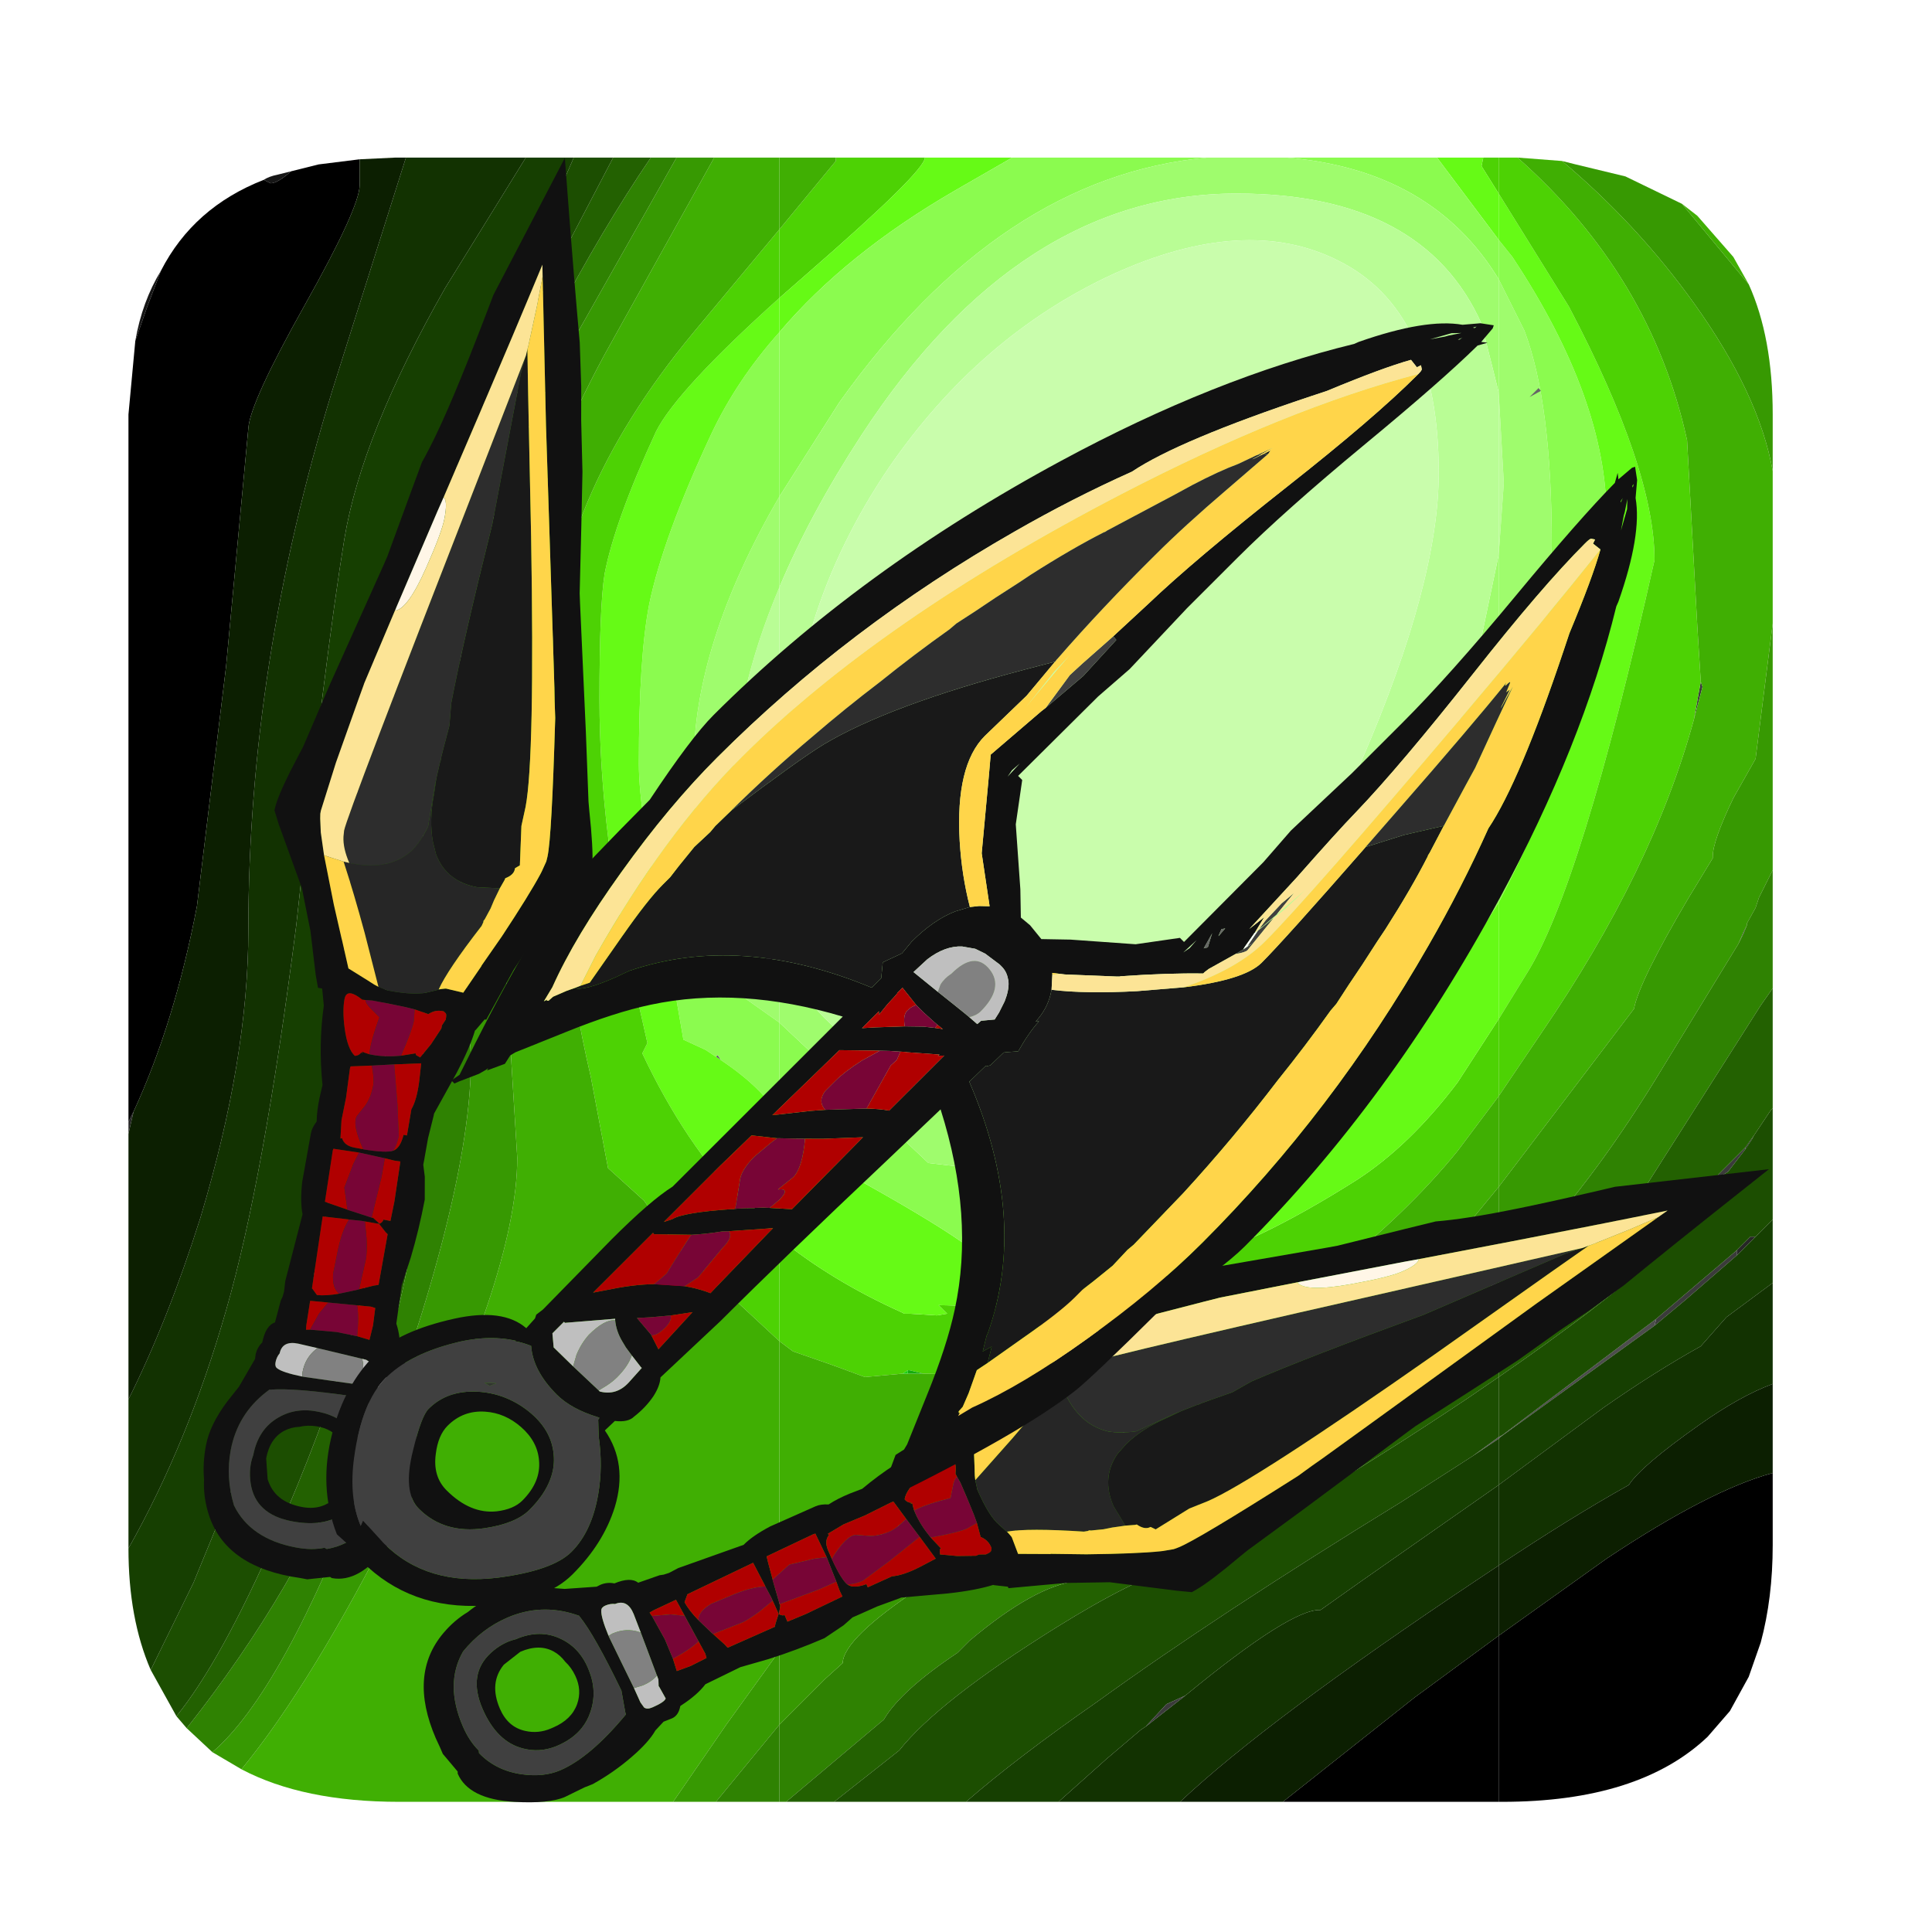<?xml version="1.0" encoding="UTF-8" standalone="no"?>
<svg xmlns:ffdec="https://www.free-decompiler.com/flash" xmlns:xlink="http://www.w3.org/1999/xlink" ffdec:objectType="frame" height="55.9px" width="56.4px" xmlns="http://www.w3.org/2000/svg">
  <g transform="matrix(1.0, 0.0, 0.0, 1.0, 3.75, 4.6)">
    <filter id="filter0">
      <feColorMatrix in="SourceGraphic" result="filterResult0" type="matrix" values="-0.286 1.144 0.122 0.0 -0.141 0.381 0.478 0.122 0.0 -0.141 0.381 1.144 -0.545 0.0 -0.141 0.0 0.0 0.0 1.0 0.0"/>
    </filter>
    <use ffdec:characterId="182" filter="url(#filter0)" height="48.0" transform="matrix(1.0, 0.0, 0.0, 1.0, 0.0, 0.0)" width="48.0" xlink:href="#sprite0"/>
    <use ffdec:characterId="2412" height="51.3" transform="matrix(0.995, -0.093, 0.093, 0.995, -3.742, 0.243)" width="51.85" xlink:href="#sprite1"/>
  </g>
  <defs>
    <g id="sprite0" transform="matrix(1.0, 0.0, 0.0, 1.0, 0.0, 0.0)">
      <use ffdec:characterId="181" height="48.0" transform="matrix(1.0, 0.0, 0.0, 1.0, 0.0, 0.0)" width="48.0" xlink:href="#shape0"/>
    </g>
    <g id="shape0" transform="matrix(1.0, 0.0, 0.0, 1.0, 0.0, 0.0)">
      <path d="M47.15 22.6 L47.25 22.4 47.15 22.65 47.15 22.6 M47.45 28.55 L47.4 28.65 47.2 28.95 47.2 28.9 47.45 28.55 M46.95 32.05 L46.95 31.9 47.35 31.5 47.5 31.5 46.95 32.05 M0.0 28.5 L0.0 28.15 0.15 27.85 0.0 28.5" fill="#272727" fill-rule="evenodd" stroke="none"/>
      <path d="M45.7 16.4 L45.9 15.3 45.95 15.45 45.7 16.4 M47.15 22.65 L47.05 22.85 47.0 22.95 47.15 22.6 47.15 22.65 M47.2 28.95 L46.7 29.6 46.4 29.8 46.4 29.7 47.2 28.9 47.2 28.95 M46.95 32.05 L45.45 33.35 44.55 34.1 44.6 33.9 46.95 31.9 46.95 32.05" fill="#3b3b3b" fill-rule="evenodd" stroke="none"/>
      <path d="M44.6 33.9 L44.55 34.1 40.05 37.35 40.1 37.3 44.6 33.9" fill="#4d4d4d" fill-rule="evenodd" stroke="none"/>
      <path d="M0.2 5.35 Q0.4 4.2 0.95 3.3 L0.55 4.35 0.2 5.35 M3.95 0.65 Q4.1 0.55 4.35 0.5 L4.75 0.4 Q4.35 0.75 4.15 0.75 L3.95 0.65" fill="#161616" fill-rule="evenodd" stroke="none"/>
      <path d="M40.0 37.4 L40.0 37.35 40.1 37.3 40.05 37.35 40.0 37.4 M40.0 32.8 L40.0 32.75 40.9 31.85 40.0 32.8" fill="#555555" fill-rule="evenodd" stroke="none"/>
      <path d="M18.6 23.15 L19.0 23.7 18.6 23.35 18.6 23.25 18.6 23.15 M17.3 26.35 L17.15 26.25 17.2 26.2 17.3 26.35" fill="#646464" fill-rule="evenodd" stroke="none"/>
      <path d="M48.0 38.4 L48.0 40.5 Q48.0 42.05 47.65 43.35 L47.3 44.35 46.75 45.35 46.1 46.1 Q44.1 48.0 40.1 48.0 L40.0 48.0 40.0 43.15 43.15 40.9 Q46.15 38.9 48.0 38.4 M0.0 28.15 L0.0 7.5 0.2 5.35 0.55 4.35 0.95 3.3 Q1.9 1.45 3.95 0.65 L4.15 0.75 Q4.35 0.75 4.75 0.4 L5.55 0.2 6.75 0.05 6.75 0.8 Q6.75 1.45 5.15 4.3 3.55 7.15 3.5 7.9 L2.85 14.85 2.0 21.85 Q1.35 25.25 0.15 27.85 L0.0 28.15" fill="#000000" fill-rule="evenodd" stroke="none"/>
      <path d="M40.0 11.6 L40.0 6.85 40.15 9.5 40.0 11.6 M19.0 12.55 L19.0 23.7 18.6 23.15 18.15 21.0 Q17.65 19.5 17.65 18.55 17.65 15.75 19.0 12.55" fill="#b9fd95" fill-rule="evenodd" stroke="none"/>
      <path d="M40.0 18.55 L40.0 11.6 40.15 9.5 40.0 6.85 40.0 3.55 40.75 5.05 Q41.55 7.15 41.55 11.3 41.55 14.85 40.0 18.55 M19.0 9.9 L19.0 12.55 Q17.65 15.75 17.65 18.55 17.65 19.5 18.15 21.0 L18.6 23.15 18.6 23.25 18.6 23.35 19.0 23.7 19.0 25.25 16.95 23.8 16.9 23.55 Q16.9 23.05 17.05 22.85 16.5 19.1 16.5 17.75 16.5 14.2 19.0 9.9" fill="#9ffc6d" fill-rule="evenodd" stroke="none"/>
      <path d="M40.0 21.75 L40.0 18.55 Q41.55 14.85 41.55 11.3 41.55 7.15 40.75 5.05 L40.0 3.55 40.0 2.4 40.4 2.9 Q43.15 7.05 43.15 10.5 43.15 15.7 40.0 21.75 M19.0 5.1 L19.0 9.9 Q16.5 14.2 16.5 17.75 16.5 19.1 17.05 22.85 16.9 23.05 16.9 23.55 L16.95 23.8 19.0 25.25 19.0 28.0 Q18.5 27.15 17.3 26.35 L17.2 26.2 17.15 26.25 16.85 26.05 16.2 25.75 15.6 22.3 Q14.9 19.15 14.9 17.7 14.9 14.6 15.2 13.05 15.6 11.1 17.0 8.1 17.75 6.5 19.0 5.1" fill="#8bfb4f" fill-rule="evenodd" stroke="none"/>
      <path d="M40.0 25.15 L40.0 21.75 Q43.15 15.7 43.15 10.5 43.15 7.05 40.4 2.9 L40.0 2.4 40.0 1.05 42.05 4.35 Q44.55 9.1 44.55 11.75 42.4 21.35 40.8 23.85 L40.0 25.15 M19.0 4.1 L19.0 5.1 Q17.75 6.5 17.0 8.1 15.6 11.1 15.2 13.05 14.9 14.6 14.9 17.7 14.9 19.15 15.6 22.3 L16.2 25.75 16.85 26.05 17.15 26.25 17.3 26.35 Q18.5 27.15 19.0 28.0 L19.0 31.55 17.95 30.55 Q16.25 28.8 15.0 26.15 L15.15 25.85 14.8 24.3 Q13.75 19.8 13.75 15.8 13.75 13.1 13.9 12.15 14.2 10.6 15.4 8.0 16.0 6.8 19.0 4.1" fill="#66fa16" fill-rule="evenodd" stroke="none"/>
      <path d="M40.0 27.4 L40.0 25.15 40.8 23.85 Q42.4 21.35 44.55 11.75 44.55 9.1 42.05 4.35 L40.0 1.05 40.0 0.0 40.1 0.0 40.55 0.0 Q44.45 3.45 45.5 8.25 L45.8 13.7 45.9 15.3 45.7 16.4 Q44.5 20.8 41.25 25.55 L40.0 27.4 M19.0 2.1 L19.0 4.1 Q16.0 6.8 15.4 8.0 14.2 10.6 13.9 12.15 13.75 13.1 13.75 15.8 13.75 19.8 14.8 24.3 L15.15 25.85 15.0 26.15 Q16.25 28.8 17.95 30.55 L19.0 31.55 19.0 34.55 16.2 31.95 15.9 31.65 15.05 30.45 14.0 29.5 13.5 26.85 Q12.95 24.5 12.8 22.55 L12.35 15.05 Q12.35 10.1 16.5 5.1 L19.0 2.1" fill="#4dd204" fill-rule="evenodd" stroke="none"/>
      <path d="M45.35 1.35 L45.8 1.7 46.85 2.9 47.3 3.7 45.35 1.35 M48.0 9.15 L48.0 13.6 47.5 17.55 46.85 18.7 Q46.25 19.95 46.25 20.4 L46.25 20.45 45.55 21.6 Q44.1 24.05 43.95 24.85 L40.0 30.05 40.0 27.4 41.25 25.55 Q44.5 20.8 45.7 16.4 L45.95 15.45 45.9 15.3 45.8 13.7 45.5 8.25 Q44.45 3.45 40.55 0.0 L41.85 0.1 Q44.05 1.95 45.7 4.25 47.6 6.9 48.0 9.15 M17.1 0.0 L18.3 0.0 18.6 0.0 19.0 0.0 19.0 2.1 16.5 5.1 Q12.35 10.1 12.35 15.05 L12.8 22.55 Q12.95 24.5 13.5 26.85 L14.0 29.5 15.05 30.45 15.9 31.65 16.2 31.95 19.0 34.55 19.0 43.6 17.45 45.75 15.9 48.0 7.9 48.0 Q5.1 48.0 3.3 47.05 5.35 44.55 7.8 39.7 11.35 32.65 11.35 29.2 L10.65 17.85 Q10.65 11.75 13.9 5.75 L17.1 0.0" fill="#40af03" fill-rule="evenodd" stroke="none"/>
      <path d="M47.3 3.7 Q48.0 5.25 48.0 7.5 L48.0 9.15 Q47.6 6.9 45.7 4.25 44.05 1.95 41.85 0.1 L42.25 0.2 43.7 0.55 45.35 1.35 47.3 3.7 M48.0 13.6 L48.0 20.8 47.6 21.6 47.5 21.9 47.25 22.35 47.25 22.4 47.15 22.6 47.0 22.95 44.8 26.55 Q42.9 29.7 40.9 31.85 L40.0 32.75 40.0 30.05 43.95 24.85 Q44.1 24.05 45.55 21.6 L46.25 20.45 46.25 20.4 Q46.25 19.95 46.85 18.7 L47.5 17.55 48.0 13.6 M19.0 43.6 L19.0 45.75 17.15 48.0 15.9 48.0 17.45 45.75 19.0 43.6 M3.3 47.05 L2.45 46.55 Q4.5 44.8 6.95 38.4 10.0 30.35 10.0 26.3 L9.5 17.5 Q9.5 11.65 12.75 5.75 L16.0 0.0 17.1 0.0 13.9 5.75 Q10.65 11.75 10.65 17.85 L11.35 29.2 Q11.35 32.65 7.8 39.7 5.35 44.55 3.3 47.05" fill="#379902" fill-rule="evenodd" stroke="none"/>
      <path d="M48.0 20.8 L48.0 24.25 47.65 24.75 44.25 30.1 Q42.55 32.2 40.0 34.15 L40.0 32.8 40.9 31.85 Q42.9 29.7 44.8 26.55 L47.0 22.95 47.05 22.85 47.15 22.65 47.25 22.4 47.25 22.35 47.5 21.9 47.6 21.6 48.0 20.8 M19.0 45.75 L19.0 48.0 17.15 48.0 19.0 45.75 M2.45 46.55 L1.7 45.85 Q4.95 41.75 6.7 37.3 8.7 32.2 8.6 27.15 L8.6 15.25 Q9.2 10.8 12.4 4.8 13.85 2.05 15.25 0.0 L16.0 0.0 12.75 5.75 Q9.5 11.65 9.5 17.5 L10.0 26.3 Q10.0 30.35 6.95 38.4 4.5 44.8 2.45 46.55" fill="#2f8202" fill-rule="evenodd" stroke="none"/>
      <path d="M48.0 24.25 L48.0 27.75 47.95 27.8 47.45 28.55 47.2 28.9 46.4 29.7 46.4 29.8 Q45.95 31.5 40.0 35.6 L40.0 34.15 Q42.55 32.2 44.25 30.1 L47.65 24.75 48.0 24.25 M1.7 45.85 L1.4 45.5 Q2.7 43.9 4.3 40.25 7.0 34.1 7.5 29.75 L7.5 17.4 7.75 16.2 7.75 15.65 Q7.75 13.65 9.4 9.65 L9.8 8.25 11.3 5.45 14.15 0.0 15.25 0.0 Q13.85 2.05 12.4 4.8 9.2 10.8 8.6 15.25 L8.6 27.15 Q8.7 32.2 6.7 37.3 4.95 41.75 1.7 45.85" fill="#236101" fill-rule="evenodd" stroke="none"/>
      <path d="M48.0 27.75 L48.0 31.0 47.5 31.5 47.35 31.5 46.95 31.9 44.6 33.9 40.1 37.3 40.0 37.35 40.0 35.6 Q45.95 31.5 46.4 29.8 L46.7 29.6 47.2 28.95 47.4 28.65 47.45 28.55 47.95 27.8 48.0 27.75 M1.4 45.5 L0.65 44.15 1.9 41.6 4.65 34.9 Q5.75 32.3 6.0 28.9 L6.3 23.0 6.8 17.1 Q7.2 13.75 8.15 11.0 L11.15 4.25 13.0 0.0 14.15 0.0 11.3 5.45 9.8 8.25 9.4 9.65 Q7.75 13.65 7.75 15.65 L7.75 16.2 7.5 17.4 7.5 29.75 Q7.0 34.1 4.3 40.25 2.7 43.9 1.4 45.5" fill="#1c4e01" fill-rule="evenodd" stroke="none"/>
      <path d="M48.0 31.0 L48.0 32.85 46.65 33.85 45.9 34.7 Q44.55 35.45 43.05 36.5 L40.0 38.75 40.0 37.4 40.05 37.35 44.55 34.1 45.45 33.35 46.95 32.05 47.5 31.5 48.0 31.0 M0.65 44.15 Q0.0 42.65 0.0 40.6 1.75 37.5 2.85 33.65 3.95 29.85 4.9 22.4 5.75 14.5 6.3 11.15 6.8 8.1 9.25 3.8 L11.6 0.0 13.0 0.0 11.15 4.25 8.15 11.0 Q7.2 13.75 6.8 17.1 L6.3 23.0 6.0 28.9 Q5.75 32.3 4.65 34.9 L1.9 41.6 0.65 44.15" fill="#163f01" fill-rule="evenodd" stroke="none"/>
      <path d="M48.0 32.85 L48.0 35.8 Q47.05 36.15 45.85 37.0 44.15 38.2 43.8 38.75 42.1 39.7 40.0 41.1 L40.0 38.75 43.05 36.5 Q44.55 35.45 45.9 34.7 L46.65 33.85 48.0 32.85 M0.0 40.6 L0.0 40.5 0.0 36.25 Q1.15 33.95 2.1 30.95 3.5 26.3 3.5 22.55 3.5 14.8 5.95 6.8 L8.1 0.0 11.6 0.0 9.25 3.8 Q6.8 8.1 6.3 11.15 5.75 14.5 4.9 22.4 3.95 29.85 2.85 33.65 1.75 37.5 0.0 40.6" fill="#123201" fill-rule="evenodd" stroke="none"/>
      <path d="M48.0 35.8 L48.0 38.4 Q46.15 38.9 43.15 40.9 L40.0 43.15 40.0 41.1 Q42.1 39.7 43.8 38.75 44.15 38.2 45.85 37.0 47.05 36.15 48.0 35.8 M0.0 36.25 L0.0 28.5 0.15 27.85 Q1.35 25.25 2.0 21.85 L2.85 14.85 3.5 7.9 Q3.55 7.15 5.15 4.3 6.75 1.45 6.75 0.8 L6.75 0.05 7.8 0.0 7.9 0.0 8.1 0.0 5.95 6.8 Q3.5 14.8 3.5 22.55 3.5 26.3 2.1 30.95 1.15 33.95 0.0 36.25" fill="#0c1f01" fill-rule="evenodd" stroke="none"/>
      <path d="M39.55 0.0 L40.0 0.0 40.0 1.05 39.5 0.25 39.55 0.0 M40.0 25.15 L40.0 27.4 38.8 29.0 Q37.3 30.85 35.0 32.65 34.1 33.4 32.25 33.9 L28.25 35.0 27.25 35.25 27.0 35.25 26.65 35.25 26.5 35.25 26.4 35.25 26.35 35.3 25.1 35.55 23.2 35.5 23.0 35.45 22.8 35.4 22.75 35.4 22.6 35.5 21.5 35.6 20.55 35.25 19.4 34.85 19.0 34.55 19.0 31.55 Q20.55 32.8 22.55 33.7 L22.65 33.75 22.8 33.75 23.6 33.8 23.9 33.75 23.65 33.5 25.4 33.55 30.85 32.25 Q32.85 31.75 35.85 29.85 37.4 28.85 38.8 27.0 L40.0 25.15 M19.0 4.1 L19.0 2.1 20.65 0.1 20.65 0.0 23.25 0.0 Q23.25 0.4 19.8 3.4 L19.0 4.1" fill="#4dd204" fill-rule="evenodd" stroke="none"/>
      <path d="M40.0 1.05 L40.0 2.4 38.2 0.0 39.55 0.0 39.5 0.25 40.0 1.05 M40.0 21.75 L40.0 25.15 38.8 27.0 Q37.4 28.85 35.85 29.85 32.85 31.75 30.85 32.25 L25.4 33.55 23.65 33.5 23.9 33.75 23.6 33.8 22.8 33.75 22.65 33.75 22.55 33.7 Q20.55 32.8 19.0 31.55 L19.0 28.0 Q19.35 28.8 21.5 29.95 23.65 31.15 24.6 31.85 29.1 31.65 32.55 29.75 32.7 29.2 35.3 27.15 36.4 26.25 37.05 26.1 L37.1 26.05 37.65 25.4 40.0 21.75 M19.0 5.1 L19.0 4.1 19.8 3.4 Q23.25 0.4 23.25 0.0 L25.8 0.0 24.15 0.95 Q20.95 2.8 19.0 5.1" fill="#66fa16" fill-rule="evenodd" stroke="none"/>
      <path d="M40.0 2.4 L40.0 3.55 Q38.05 0.35 33.8 0.0 L38.2 0.0 40.0 2.4 M40.0 18.55 L40.0 21.75 37.65 25.4 37.25 25.85 37.05 26.1 Q36.4 26.25 35.3 27.15 32.7 29.2 32.55 29.75 29.1 31.65 24.6 31.85 23.65 31.15 21.5 29.95 19.35 28.8 19.0 28.0 L19.0 25.25 19.8 26.0 23.35 29.35 25.9 29.65 Q30.8 29.65 32.55 27.95 33.5 27.05 33.75 25.65 L36.1 23.55 Q37.15 22.8 37.75 22.8 L37.8 22.8 37.85 22.65 37.9 22.6 38.1 22.25 40.0 18.55 M19.0 9.9 L19.0 5.1 Q20.95 2.8 24.15 0.95 L25.8 0.0 31.5 0.0 Q25.45 0.55 20.75 7.15 L19.0 9.9" fill="#8bfb4f" fill-rule="evenodd" stroke="none"/>
      <path d="M40.0 3.55 L40.0 6.85 39.5 4.85 Q37.8 1.05 32.35 1.05 26.0 1.05 21.4 8.1 19.9 10.4 19.0 12.55 L19.0 9.9 20.75 7.15 Q25.45 0.55 31.5 0.0 L33.8 0.0 Q38.05 0.35 40.0 3.55 M40.0 11.6 L40.0 18.55 38.1 22.25 37.9 22.6 37.75 22.8 Q37.15 22.8 36.1 23.55 L33.75 25.65 Q33.5 27.05 32.55 27.95 30.8 29.65 25.9 29.65 L23.35 29.35 19.8 26.0 19.0 25.25 19.0 23.7 20.3 25.1 22.35 27.05 Q23.75 27.75 27.45 28.2 30.75 27.35 32.3 25.5 L34.95 22.6 37.15 20.1 Q38.45 18.15 39.3 14.95 L40.0 11.6" fill="#9ffc6d" fill-rule="evenodd" stroke="none"/>
      <path d="M40.0 6.85 L40.0 11.6 39.3 14.95 Q38.45 18.15 37.15 20.1 L34.95 22.6 32.3 25.5 Q30.75 27.35 27.45 28.2 23.75 27.75 22.35 27.05 L20.3 25.1 19.0 23.7 19.0 12.55 Q19.9 10.4 21.4 8.1 26.0 1.05 32.35 1.05 37.8 1.05 39.5 4.85 L40.0 6.85 M35.65 18.45 L36.0 17.6 Q38.25 12.4 38.25 9.2 38.25 4.45 35.3 3.0 32.6 1.65 28.75 3.4 24.85 5.2 22.2 9.05 19.25 13.4 19.25 18.5 19.25 20.15 21.05 22.4 23.45 25.35 27.0 25.35 L29.35 25.0 32.95 21.6 33.8 20.9 Q33.95 20.3 35.05 19.4 L35.15 19.35 35.2 19.3 35.65 18.45" fill="#b9fd95" fill-rule="evenodd" stroke="none"/>
      <path d="M35.15 19.35 L35.05 19.4 Q33.95 20.3 33.8 20.9 L32.95 21.6 29.35 25.0 27.0 25.35 Q23.45 25.35 21.05 22.4 19.25 20.15 19.25 18.5 19.25 13.4 22.2 9.05 24.85 5.2 28.75 3.4 32.6 1.65 35.3 3.0 38.25 4.45 38.25 9.2 38.25 12.4 36.0 17.6 L35.65 18.45 35.15 19.35" fill="#c9fdac" fill-rule="evenodd" stroke="none"/>
      <path d="M40.0 27.4 L40.0 30.05 38.6 31.75 Q36.65 34.15 30.3 36.7 L22.8 39.8 22.65 39.8 22.5 39.8 22.1 40.15 22.05 40.15 Q21.1 40.8 19.0 43.6 L19.0 34.55 19.4 34.85 20.55 35.25 21.5 35.6 22.6 35.5 22.75 35.5 23.2 35.5 25.1 35.55 26.35 35.3 26.5 35.25 26.65 35.25 27.1 35.3 27.25 35.25 28.25 35.0 32.25 33.9 Q34.1 33.4 35.0 32.65 37.3 30.85 38.8 29.0 L40.0 27.4 M19.0 2.1 L19.0 0.0 20.65 0.0 20.65 0.1 19.0 2.1" fill="#40af03" fill-rule="evenodd" stroke="none"/>
      <path d="M40.0 43.15 L40.0 48.0 33.7 48.0 37.55 44.95 40.0 43.15 M35.15 19.35 L35.65 18.45 35.2 19.3 35.15 19.35 M22.55 33.7 L22.65 33.75 22.55 33.7" fill="#000000" fill-rule="evenodd" stroke="none"/>
      <path d="M37.9 22.6 L37.85 22.65 37.8 22.8 37.75 22.8 37.9 22.6 M37.65 25.4 L37.1 26.05 37.05 26.1 37.25 25.85 37.65 25.4 M27.25 35.25 L27.1 35.3 26.65 35.25 27.0 35.25 27.25 35.25 M26.5 35.25 L26.35 35.3 26.4 35.25 26.5 35.25" fill="#646464" fill-rule="evenodd" stroke="none"/>
      <path d="M37.9 22.6 L38.1 22.25 37.9 22.6" fill="#5c5c5c" fill-rule="evenodd" stroke="none"/>
      <path d="M40.0 32.8 L40.0 34.15 35.5 37.0 31.3 39.5 Q29.9 40.2 28.1 41.35 L27.7 41.55 Q26.45 41.7 24.55 43.3 L24.2 43.65 Q22.55 44.75 22.05 45.6 L19.2 48.0 19.0 48.0 19.0 45.75 20.35 44.4 20.85 43.95 Q20.9 42.5 29.85 38.0 L39.6 33.1 39.75 33.0 40.0 32.8" fill="#2f8202" fill-rule="evenodd" stroke="none"/>
      <path d="M40.0 30.05 L40.0 32.75 39.6 33.1 29.85 38.0 Q20.9 42.5 20.85 43.95 L20.35 44.4 19.0 45.75 19.0 43.6 Q21.1 40.8 22.05 40.15 L22.1 40.15 Q22.2 40.05 22.6 39.9 L22.8 39.8 30.3 36.7 Q36.65 34.15 38.6 31.75 L40.0 30.05" fill="#379902" fill-rule="evenodd" stroke="none"/>
      <path d="M40.0 34.15 L40.0 35.6 39.05 36.25 Q33.8 39.75 31.15 40.85 L30.6 41.15 Q29.35 41.5 27.1 42.9 23.65 45.05 22.5 46.5 L20.6 48.0 19.2 48.0 22.05 45.6 Q22.55 44.75 24.2 43.65 L24.55 43.3 Q26.45 41.7 27.7 41.55 L27.9 41.45 28.1 41.35 Q29.9 40.2 31.3 39.5 L35.5 37.0 40.0 34.15" fill="#236101" fill-rule="evenodd" stroke="none"/>
      <path d="M40.0 32.75 L40.0 32.8 39.75 33.0 39.6 33.1 40.0 32.75 M40.0 37.35 L40.0 37.4 39.25 37.9 40.0 37.35 M28.1 41.35 L27.9 41.45 27.7 41.55 28.1 41.35" fill="#555555" fill-rule="evenodd" stroke="none"/>
      <path d="M40.0 35.6 L40.0 37.35 39.25 37.9 37.15 39.25 Q31.85 42.5 28.25 45.1 25.95 46.7 24.45 48.0 L20.6 48.0 22.5 46.5 Q23.65 45.05 27.1 42.9 29.35 41.5 30.6 41.15 L31.15 40.85 Q33.8 39.75 39.05 36.25 L40.0 35.6" fill="#1c4e01" fill-rule="evenodd" stroke="none"/>
      <path d="M22.75 35.5 L22.6 35.5 22.75 35.4 22.75 35.5 M22.65 33.75 L22.8 33.75 22.65 33.75 M22.6 39.9 Q22.2 40.05 22.1 40.15 L22.5 39.8 22.65 39.8 22.6 39.9" fill="#1ad310" fill-rule="evenodd" stroke="none"/>
      <path d="M23.2 35.5 L22.75 35.5 22.75 35.4 22.8 35.4 23.0 35.45 23.2 35.5 M22.6 39.9 L22.65 39.8 22.8 39.8 22.6 39.9" fill="#15ac0d" fill-rule="evenodd" stroke="none"/>
      <path d="M40.0 38.75 L40.0 41.1 39.4 41.5 Q33.25 45.6 30.7 48.0 L27.15 48.0 28.55 46.75 29.55 45.9 29.7 45.8 30.85 44.9 Q33.95 42.35 34.8 42.4 L36.0 41.55 40.0 38.75" fill="#123201" fill-rule="evenodd" stroke="none"/>
      <path d="M29.7 45.8 L29.55 45.9 29.7 45.8" fill="#272727" fill-rule="evenodd" stroke="none"/>
      <path d="M40.0 37.4 L40.0 38.75 36.0 41.55 34.8 42.4 Q33.95 42.35 30.85 44.9 L30.3 45.15 29.7 45.8 29.55 45.9 28.55 46.75 27.15 48.0 24.45 48.0 Q25.95 46.7 28.25 45.1 31.85 42.5 37.15 39.25 L39.25 37.9 40.0 37.4" fill="#163f01" fill-rule="evenodd" stroke="none"/>
      <path d="M29.7 45.8 L30.3 45.15 30.85 44.9 29.7 45.8" fill="#3b3b3b" fill-rule="evenodd" stroke="none"/>
      <path d="M40.0 41.1 L40.0 43.15 37.55 44.95 33.7 48.0 30.7 48.0 Q33.25 45.6 39.4 41.5 L40.0 41.1" fill="#0c1f01" fill-rule="evenodd" stroke="none"/>
    </g>
    <g id="sprite1" transform="matrix(1.0, 0.0, 0.0, 1.0, -5.1, 3.95)">
      <use ffdec:characterId="2409" height="272.15" transform="matrix(0.149, 0.043, -0.043, 0.149, 16.946, -3.974)" width="60.9" xlink:href="#sprite2"/>
      <use ffdec:characterId="2409" height="272.15" transform="matrix(0.048, 0.148, -0.148, 0.048, 52.334, 25.473)" width="60.9" xlink:href="#sprite2"/>
      <use ffdec:characterId="2411" height="231.1" transform="matrix(0.135, 0.163, -0.163, 0.135, 42.968, -1.456)" width="103.7" xlink:href="#sprite3"/>
    </g>
    <g id="sprite2" transform="matrix(1.0, 0.0, 0.0, 1.0, 30.0, 270.8)">
      <use ffdec:characterId="2408" height="272.15" transform="matrix(1.0, 0.0, 0.0, 1.0, -30.0, -270.8)" width="60.9" xlink:href="#shape1"/>
    </g>
    <g id="shape1" transform="matrix(1.0, 0.0, 0.0, 1.0, 30.0, 270.8)">
      <path d="M0.85 -270.8 L2.75 -263.75 Q7.05 -247.8 10.1 -237.15 L11.9 -229.15 13.1 -222.8 15.15 -213.3 16.85 -203.2 18.9 -190.75 19.3 -189.0 24.9 -165.4 27.85 -152.55 28.3 -150.95 Q30.45 -143.85 30.8 -140.85 L30.9 -139.95 30.9 -139.85 29.55 -137.4 23.1 -126.45 19.95 -118.8 16.6 -108.55 16.3 -108.55 15.05 -106.35 14.9 -106.15 Q14.55 -102.75 13.0 -97.7 L10.25 -89.35 10.25 -89.0 10.0 -84.6 10.05 -80.35 10.05 -79.5 10.75 -77.35 11.55 -73.1 Q11.55 -67.35 11.0 -61.9 L10.3 -56.45 10.65 -49.15 Q11.9 -46.95 12.5 -43.4 L12.55 -43.2 Q14.05 -42.2 14.05 -40.85 L14.0 -39.2 14.0 -39.15 14.9 -37.1 Q16.45 -35.05 17.7 -31.05 19.05 -26.8 19.5 -22.3 L19.45 -20.65 19.65 -16.55 Q19.65 -13.3 16.75 -7.5 12.9 0.2 7.65 0.2 L7.3 0.05 4.3 0.95 3.15 1.3 1.8 1.3 -0.1 1.35 Q-13.1 1.35 -17.65 -7.8 -19.05 -10.6 -19.45 -13.55 -20.3 -16.55 -20.3 -19.95 -20.3 -23.9 -17.9 -28.8 L-16.25 -31.95 -14.25 -37.65 -14.3 -38.4 Q-14.3 -39.8 -13.5 -40.95 -13.45 -44.25 -11.85 -45.1 L-11.55 -49.35 -11.35 -50.1 -11.25 -51.15 -11.4 -53.1 -10.55 -66.1 Q-11.45 -68.3 -11.75 -72.05 L-11.85 -81.4 Q-11.85 -82.45 -11.2 -83.75 -11.55 -85.75 -11.5 -88.25 L-11.4 -90.7 Q-13.6 -98.1 -13.95 -105.45 L-14.85 -108.55 -15.65 -108.55 -15.75 -108.8 -16.55 -110.9 -19.05 -118.8 -22.15 -126.45 -28.65 -137.4 -29.95 -139.85 -29.95 -139.95 -29.9 -140.85 Q-29.6 -143.85 -27.4 -150.95 L-26.9 -152.55 -24.05 -165.4 -18.4 -189.0 -18.0 -190.75 -15.95 -203.2 -14.9 -209.45 Q-13.95 -212.3 -13.15 -215.4 -10.95 -223.65 -7.55 -242.95 L0.1 -268.3 0.85 -270.8 M0.9 -248.1 L0.45 -250.25 Q-2.45 -236.35 -5.9 -220.7 L-9.65 -203.75 -10.3 -200.95 -14.55 -181.65 -17.8 -166.55 -17.85 -166.2 -18.3 -163.4 -20.25 -150.85 -21.35 -141.45 -21.35 -140.95 -21.35 -140.85 -21.2 -139.95 -20.6 -137.4 -19.2 -133.3 -15.65 -124.5 -13.0 -118.45 -12.9 -118.25 -10.7 -113.2 -6.3 -111.5 -6.2 -111.45 -5.3 -111.1 -4.5 -110.85 -2.7 -110.5 Q2.8 -110.5 5.1 -111.7 L7.2 -112.65 7.85 -112.85 8.05 -112.9 8.1 -112.9 11.4 -112.75 13.8 -118.25 13.85 -118.45 16.55 -124.5 Q20.2 -133.25 21.5 -137.4 L21.65 -137.9 22.15 -139.95 22.2 -140.85 22.2 -140.95 Q22.3 -144.65 18.8 -166.55 L18.75 -166.85 18.05 -169.95 17.55 -172.35 15.45 -181.8 6.75 -220.7 0.9 -248.1 M2.1 -98.9 L2.65 -99.1 4.7 -99.85 4.85 -99.55 5.7 -99.25 7.25 -102.1 8.6 -105.35 8.6 -105.95 9.1 -107.15 Q9.1 -108.1 8.9 -108.3 L8.45 -108.6 Q6.85 -108.7 5.7 -107.55 L3.0 -107.95 1.25 -108.05 -1.8 -108.1 -5.15 -108.1 -6.45 -107.95 -7.05 -107.9 -7.75 -108.25 Q-10.35 -109.4 -10.35 -107.4 -10.35 -105.2 -9.3 -102.0 -8.05 -98.25 -6.45 -97.25 -5.7 -97.4 -5.3 -98.2 L-5.2 -97.9 -5.15 -98.3 -4.9 -98.2 -3.8 -98.05 -3.25 -98.05 Q-0.85 -98.05 2.1 -98.9 M-2.95 -96.05 L-6.85 -95.15 -6.9 -94.95 -6.9 -94.6 -6.6 -89.2 -6.65 -84.85 -6.2 -81.45 -5.9 -81.55 Q-5.25 -80.25 -3.25 -80.25 2.55 -80.25 4.0 -81.05 5.2 -81.75 5.35 -84.35 L6.0 -84.35 5.9 -89.35 Q6.6 -91.35 6.35 -95.0 L6.1 -98.2 1.15 -97.05 -2.95 -96.05 M2.35 -67.9 L2.65 -67.9 4.05 -67.05 Q4.6 -67.5 4.6 -67.95 L5.95 -67.95 6.0 -71.7 5.7 -79.3 4.5 -79.25 2.7 -79.35 -2.25 -79.5 -7.15 -79.3 -7.2 -78.95 -6.85 -69.2 -5.65 -69.0 -1.2 -68.35 2.35 -67.9 M2.55 -54.2 L5.15 -55.4 6.0 -55.7 5.9 -65.15 5.9 -65.4 5.45 -65.7 3.95 -67.0 0.6 -66.95 -1.75 -66.75 -2.0 -66.75 -6.75 -66.4 -6.2 -52.7 -6.05 -52.6 -5.05 -51.65 Q-3.3 -51.8 -0.95 -52.7 L0.25 -53.2 2.25 -54.05 2.55 -54.2 M3.85 -45.45 L6.25 -45.2 6.4 -48.0 6.2 -51.3 5.35 -51.4 -6.1 -50.35 -5.95 -45.7 -5.85 -44.85 -5.1 -45.0 -0.1 -45.5 3.5 -45.45 3.85 -45.45 M6.0 -36.55 L8.95 -36.6 10.1 -36.85 Q10.7 -37.2 10.7 -38.25 10.7 -40.8 10.15 -41.25 L7.7 -41.0 7.5 -40.95 6.35 -41.4 5.55 -41.45 5.35 -41.45 0.2 -41.7 -3.05 -41.85 -6.8 -42.0 Q-9.85 -42.05 -9.9 -39.55 -10.35 -38.75 -10.35 -37.75 -10.35 -36.95 -9.85 -36.7 -8.7 -36.1 -4.9 -36.05 L-4.55 -36.05 0.85 -36.3 6.0 -36.55 M9.55 -33.25 L5.5 -34.2 Q-6.1 -33.7 -10.35 -32.5 L-10.5 -32.5 -11.0 -31.95 Q-15.55 -26.8 -15.55 -19.95 -15.55 -14.7 -13.0 -9.8 -8.8 -4.2 -0.1 -4.2 2.9 -4.2 5.25 -5.15 L5.7 -5.0 Q9.95 -6.6 12.5 -10.75 14.7 -14.35 14.7 -17.75 14.7 -23.9 9.95 -33.2 L9.55 -33.25 M10.25 -18.95 L10.25 -18.75 Q10.15 -15.45 8.15 -12.9 5.05 -8.9 -1.7 -8.9 -8.75 -8.9 -10.7 -14.5 -11.65 -17.25 -11.2 -19.8 -11.2 -24.8 -7.85 -27.65 -4.85 -30.25 -0.45 -30.1 3.9 -30.0 6.9 -27.25 8.2 -26.1 9.0 -24.6 10.25 -22.25 10.25 -19.15 L10.25 -18.95 M6.8 -19.45 L6.8 -19.7 Q6.8 -23.45 4.55 -25.55 2.5 -27.45 -0.45 -27.35 -2.2 -27.3 -3.65 -26.65 -5.15 -26.3 -6.3 -25.4 -8.7 -23.5 -8.7 -19.65 L-7.7 -15.85 Q-5.65 -11.9 -0.4 -11.9 3.35 -11.9 5.3 -14.6 6.8 -16.65 6.8 -19.25 L6.8 -19.45" fill="#111111" fill-rule="evenodd" stroke="none"/>
      <path d="M10.25 -18.95 L10.25 -19.15 Q10.25 -22.25 9.0 -24.6 8.2 -26.1 6.9 -27.25 3.9 -30.0 -0.45 -30.1 -4.85 -30.25 -7.85 -27.65 -11.2 -24.8 -11.2 -19.8 -11.65 -17.25 -10.7 -14.5 -8.75 -8.9 -1.7 -8.9 5.05 -8.9 8.15 -12.9 10.15 -15.45 10.25 -18.75 L10.25 -18.95 M9.55 -33.25 L9.95 -33.2 Q14.7 -23.9 14.7 -17.75 14.7 -14.35 12.5 -10.75 9.95 -6.6 5.7 -5.0 L5.25 -5.15 Q2.9 -4.2 -0.1 -4.2 -8.8 -4.2 -13.0 -9.8 -15.55 -14.7 -15.55 -19.95 -15.55 -26.8 -11.0 -31.95 L-10.5 -32.5 -10.35 -32.5 Q-6.1 -33.7 5.5 -34.2 L9.55 -33.25" fill="#404040" fill-rule="evenodd" stroke="none"/>
      <path d="M5.55 -41.45 L6.35 -41.4 7.5 -40.95 7.7 -41.0 10.15 -41.25 Q10.7 -40.8 10.7 -38.25 10.7 -37.2 10.1 -36.85 L8.95 -36.6 6.0 -36.55 6.2 -38.3 Q6.2 -40.15 5.55 -41.45 M-4.9 -36.05 Q-8.7 -36.1 -9.85 -36.7 -10.35 -36.95 -10.35 -37.75 -10.35 -38.75 -9.9 -39.55 -9.85 -42.05 -6.8 -42.0 L-3.05 -41.85 -3.25 -41.65 Q-5.0 -39.7 -5.0 -36.9 L-4.9 -36.05" fill="#bfbfbf" fill-rule="evenodd" stroke="none"/>
      <path d="M3.0 -107.95 L5.7 -107.55 Q6.85 -108.7 8.45 -108.6 L8.9 -108.3 Q9.1 -108.1 9.1 -107.15 L8.6 -105.95 8.6 -105.35 7.25 -102.1 5.7 -99.25 4.85 -99.55 4.7 -99.85 2.65 -99.1 2.1 -98.9 Q3.25 -103.9 3.25 -105.75 L3.0 -107.95 M-3.8 -98.05 L-4.9 -98.2 -5.15 -98.3 -5.2 -97.9 -5.3 -98.2 Q-5.7 -97.4 -6.45 -97.25 -8.05 -98.25 -9.3 -102.0 -10.35 -105.2 -10.35 -107.4 -10.35 -109.4 -7.75 -108.25 L-7.05 -107.9 -6.45 -107.95 Q-6.25 -107.25 -4.85 -106.35 L-3.25 -105.25 Q-3.95 -101.0 -3.85 -98.75 L-3.8 -98.05 M1.15 -97.05 L6.1 -98.2 6.35 -95.0 Q6.6 -91.35 5.9 -89.35 L6.0 -84.35 5.35 -84.35 Q5.2 -81.75 4.0 -81.05 2.55 -80.25 -3.25 -80.25 -5.25 -80.25 -5.9 -81.55 L-6.2 -81.45 -6.65 -84.85 -6.6 -89.2 -6.9 -94.6 -6.9 -94.95 -6.85 -95.15 -2.95 -96.05 Q-2.0 -93.6 -2.0 -92.35 -2.0 -90.0 -2.8 -88.35 L-3.95 -86.15 Q-4.55 -84.45 -1.6 -80.25 2.75 -80.35 4.0 -81.05 4.5 -82.3 4.5 -84.0 L3.15 -89.75 1.15 -97.05 M2.7 -79.35 L4.5 -79.25 5.7 -79.3 6.0 -71.7 5.95 -67.95 4.6 -67.95 Q4.6 -67.5 4.05 -67.05 L2.65 -67.9 2.35 -67.9 2.75 -75.85 2.7 -79.35 M-1.2 -68.35 L-5.65 -69.0 -6.85 -69.2 -7.2 -78.95 -7.15 -79.3 -2.25 -79.5 -2.9 -77.3 -3.75 -72.5 -2.4 -68.5 -1.2 -68.35 M2.55 -54.2 L2.75 -60.1 Q2.75 -61.15 2.15 -63.85 L1.25 -66.95 0.6 -66.95 3.95 -67.0 5.45 -65.7 5.9 -65.4 5.9 -65.15 6.0 -55.7 5.15 -55.4 2.55 -54.2 M-1.75 -66.75 Q-2.75 -64.3 -2.75 -60.1 L-2.8 -56.15 Q-2.45 -53.35 -0.95 -52.7 -3.3 -51.8 -5.05 -51.65 L-6.05 -52.6 -6.2 -52.7 -6.75 -66.4 -2.0 -66.75 -1.75 -66.75 M-5.1 -45.0 L-5.85 -44.85 -5.95 -45.7 -6.1 -50.35 5.35 -51.4 6.2 -51.3 6.4 -48.0 6.25 -45.2 3.85 -45.45 Q3.5 -49.25 2.75 -51.15 L-2.7 -50.65 -4.0 -48.3 -5.1 -45.0" fill="#b00000" fill-rule="evenodd" stroke="none"/>
      <path d="M6.0 -36.55 L0.85 -36.3 -4.55 -36.05 -4.9 -36.05 -5.0 -36.9 Q-5.0 -39.7 -3.25 -41.65 L-3.05 -41.85 0.2 -41.7 5.35 -41.45 5.55 -41.45 Q6.2 -40.15 6.2 -38.3 L6.0 -36.55" fill="#818181" fill-rule="evenodd" stroke="none"/>
      <path d="M2.1 -98.9 Q-0.85 -98.05 -3.25 -98.05 L-3.8 -98.05 -3.85 -98.75 Q-3.95 -101.0 -3.25 -105.25 L-4.85 -106.35 Q-6.25 -107.25 -6.45 -107.95 L-5.15 -108.1 -1.8 -108.1 1.25 -108.05 3.0 -107.95 3.25 -105.75 Q3.25 -103.9 2.1 -98.9 M1.15 -97.05 L3.15 -89.75 4.5 -84.0 Q4.5 -82.3 4.0 -81.05 2.75 -80.35 -1.6 -80.25 -4.55 -84.45 -3.95 -86.15 L-2.8 -88.35 Q-2.0 -90.0 -2.0 -92.35 -2.0 -93.6 -2.95 -96.05 L1.15 -97.05 M2.7 -79.35 L2.75 -75.85 2.35 -67.9 -1.2 -68.35 -2.4 -68.5 -3.75 -72.5 -2.9 -77.3 -2.25 -79.5 2.7 -79.35 M0.6 -66.95 L1.25 -66.95 2.15 -63.85 Q2.75 -61.15 2.75 -60.1 L2.55 -54.2 2.25 -54.05 0.25 -53.2 -0.95 -52.7 Q-2.45 -53.35 -2.8 -56.15 L-2.75 -60.1 Q-2.75 -64.3 -1.75 -66.75 L0.6 -66.95 M-5.1 -45.0 L-4.0 -48.3 -2.7 -50.65 2.75 -51.15 Q3.5 -49.25 3.85 -45.45 L3.5 -45.45 -0.1 -45.5 -5.1 -45.0" fill="#780536" fill-rule="evenodd" stroke="none"/>
      <path d="M-14.55 -181.65 L-10.3 -200.95 -9.65 -203.75 Q-8.75 -203.25 -8.75 -199.85 -8.75 -197.15 -10.4 -190.1 -12.35 -181.75 -14.65 -181.05 L-14.55 -181.65" fill="#fff6e7" fill-rule="evenodd" stroke="none"/>
      <path d="M0.65 -234.05 L2.35 -225.85 7.95 -199.4 Q16.4 -158.65 16.4 -149.35 L16.3 -145.65 17.4 -138.3 17.0 -137.95 16.6 -137.6 16.6 -137.4 Q16.6 -136.3 15.15 -135.4 L15.1 -135.1 14.5 -133.35 10.25 -132.75 Q4.35 -132.75 1.5 -137.4 L0.5 -139.55 Q-1.0 -143.4 -1.0 -148.55 L-1.1 -151.15 -1.1 -151.9 -1.0 -154.6 -0.95 -154.8 -0.95 -155.4 -0.95 -155.6 -0.95 -155.7 -0.85 -157.35 -0.55 -161.7 -1.0 -165.85 Q-1.0 -177.45 0.3 -200.45 L0.3 -229.3 0.6 -232.9 0.6 -233.0 0.65 -234.05" fill="#191919" fill-rule="evenodd" stroke="none"/>
      <path d="M7.2 -112.65 L5.1 -111.7 Q2.8 -110.5 -2.7 -110.5 L-4.5 -110.85 -8.95 -120.35 Q-12.3 -127.25 -15.35 -132.8 L-14.25 -132.75 -13.6 -132.75 Q-6.4 -132.75 -3.0 -137.4 -1.7 -139.45 -0.95 -142.25 L-1.15 -150.15 -1.1 -151.15 -1.0 -148.55 Q-1.0 -143.4 0.5 -139.55 L1.5 -137.4 Q4.35 -132.75 10.25 -132.75 L14.5 -133.35 13.85 -130.95 13.5 -129.3 12.8 -127.1 12.6 -126.7 12.65 -126.55 12.45 -125.75 Q7.65 -116.35 6.75 -112.5 L7.2 -112.65" fill="#262626" fill-rule="evenodd" stroke="none"/>
      <path d="M0.6 -232.9 L0.3 -229.3 0.3 -200.45 Q-1.0 -177.45 -1.0 -165.85 L-0.55 -161.7 -0.85 -157.35 -0.95 -155.7 -0.95 -155.6 -0.95 -155.4 -0.95 -154.8 -1.0 -154.6 -1.1 -151.9 -1.1 -151.15 -1.15 -150.15 -0.95 -142.25 Q-1.7 -139.45 -3.0 -137.4 -6.4 -132.75 -13.6 -132.75 L-14.25 -132.75 Q-15.95 -135.25 -16.25 -137.4 L-16.35 -138.55 Q-16.35 -141.65 -3.85 -208.75 L0.6 -232.9" fill="#2d2d2d" fill-rule="evenodd" stroke="none"/>
      <path d="M0.9 -248.1 L6.75 -220.7 15.45 -181.8 17.55 -172.35 18.05 -169.95 18.75 -166.85 18.8 -166.55 Q22.3 -144.65 22.2 -140.95 L22.2 -140.85 22.15 -139.95 21.65 -137.9 21.5 -137.4 Q20.2 -133.25 16.55 -124.5 L13.85 -118.45 13.8 -118.25 11.4 -112.75 8.1 -112.9 8.05 -112.9 7.85 -112.85 7.2 -112.65 6.75 -112.5 Q7.65 -116.35 12.45 -125.75 L12.65 -126.55 12.6 -126.7 12.8 -127.1 13.5 -129.3 13.85 -130.95 14.5 -133.35 15.1 -135.1 15.15 -135.4 Q16.6 -136.3 16.6 -137.4 L16.6 -137.6 17.0 -137.95 17.4 -138.3 16.3 -145.65 16.4 -149.35 Q16.4 -158.65 7.95 -199.4 L2.35 -225.85 0.65 -234.05 0.7 -234.55 0.9 -242.35 0.9 -244.1 0.9 -245.25 0.9 -246.6 0.9 -248.1 M-4.5 -110.85 L-5.3 -111.1 -6.2 -111.45 -6.3 -111.5 -10.7 -113.2 -12.9 -118.25 -13.0 -118.45 -15.65 -124.5 -19.2 -133.3 -18.8 -133.25 -18.65 -133.2 -15.35 -132.8 Q-12.3 -127.25 -8.95 -120.35 L-4.5 -110.85" fill="#ffd54a" fill-rule="evenodd" stroke="none"/>
      <path d="M-9.65 -203.75 L-5.9 -220.7 Q-2.45 -236.35 0.45 -250.25 L0.9 -248.1 0.9 -246.6 0.9 -245.25 0.9 -244.1 0.9 -242.35 0.7 -234.55 0.65 -234.05 0.6 -233.0 0.6 -232.9 -3.85 -208.75 Q-16.35 -141.65 -16.35 -138.55 L-16.25 -137.4 Q-15.95 -135.25 -14.25 -132.75 L-15.35 -132.8 -18.65 -133.2 -18.8 -133.25 -19.2 -133.3 -20.6 -137.4 -21.2 -139.95 -21.35 -140.85 -21.35 -140.95 -21.35 -141.45 -20.25 -150.85 -18.3 -163.4 -17.85 -166.2 -17.8 -166.55 -14.55 -181.65 -14.65 -181.05 Q-12.35 -181.75 -10.4 -190.1 -8.75 -197.15 -8.75 -199.85 -8.75 -203.25 -9.65 -203.75" fill="#fce496" fill-rule="evenodd" stroke="none"/>
    </g>
    <g id="sprite3" transform="matrix(1.0, 0.0, 0.0, 1.0, 50.75, 231.1)">
      <use ffdec:characterId="2410" height="231.1" transform="matrix(1.0, 0.0, 0.0, 1.0, -50.75, -231.1)" width="103.7" xlink:href="#shape2"/>
    </g>
    <g id="shape2" transform="matrix(1.0, 0.0, 0.0, 1.0, 50.75, 231.1)">
      <path d="M16.45 -229.3 L16.5 -228.95 16.7 -228.85 16.45 -229.3 M14.9 -231.1 L16.4 -230.0 18.0 -228.1 Q22.2 -225.15 26.45 -216.3 L26.7 -215.65 Q36.95 -198.8 43.85 -175.7 52.95 -145.25 52.95 -116.9 52.95 -112.5 50.9 -102.4 50.85 -89.1 50.5 -86.25 49.35 -76.75 42.6 -57.0 L42.85 -55.65 42.25 -55.65 42.0 -56.3 40.8 -59.0 40.5 -60.1 40.5 -60.15 40.45 -60.45 40.35 -60.1 39.25 -62.5 39.55 -63.85 39.35 -64.65 36.45 -71.45 Q33.6 -78.2 30.8 -82.5 23.7 -93.45 9.9 -100.6 L9.65 -90.2 Q9.1 -70.75 9.1 -58.5 L8.75 -47.2 8.75 -47.1 Q9.55 -46.2 9.9 -44.55 10.25 -42.7 10.0 -40.7 10.0 -39.55 8.55 -38.4 L8.5 -36.5 Q14.0 -35.5 16.95 -30.0 19.4 -25.35 19.4 -19.3 19.4 -13.9 13.8 -7.6 7.05 0.0 -2.4 0.0 -3.05 0.0 -3.65 -0.4 L-7.5 -0.2 Q-14.0 -3.05 -17.9 -9.75 -21.3 -15.55 -21.3 -21.3 -21.3 -26.1 -17.1 -32.7 -13.4 -38.5 -9.15 -38.8 L-9.25 -40.6 -9.5 -41.1 -9.35 -42.2 -9.35 -42.55 -9.5 -55.8 Q-9.5 -63.4 -8.7 -66.9 L-8.7 -100.1 Q-21.75 -93.05 -28.6 -82.5 -31.4 -78.2 -34.25 -71.45 L-37.15 -64.65 -37.35 -63.85 -37.05 -62.5 -38.15 -60.1 -38.25 -60.45 -38.3 -60.15 -38.3 -60.1 -38.6 -59.0 -39.8 -56.3 -40.05 -55.65 -40.65 -55.65 -40.4 -57.0 Q-47.15 -76.75 -48.3 -86.25 -48.65 -89.1 -48.7 -102.4 -50.75 -112.5 -50.75 -116.9 -50.75 -145.25 -41.65 -175.7 -34.75 -198.8 -24.5 -215.65 L-24.25 -216.3 Q-20.0 -225.15 -15.8 -228.1 L-14.2 -230.0 -12.7 -231.1 -12.5 -230.7 -12.3 -228.25 -11.6 -228.8 -12.3 -227.55 Q-12.35 -220.65 -13.65 -206.9 -15.0 -192.55 -15.0 -183.4 L-15.0 -173.55 -14.65 -162.0 -15.05 -156.25 -15.1 -140.7 -14.3 -140.7 -10.6 -135.75 -3.8 -129.85 -1.0 -127.15 0.65 -127.3 3.1 -127.05 6.0 -129.85 12.8 -135.75 16.5 -140.7 17.3 -140.7 17.25 -156.25 16.85 -162.0 17.2 -173.55 17.2 -183.4 Q17.2 -192.55 15.85 -206.9 14.55 -220.65 14.5 -227.55 L13.8 -228.8 14.5 -228.25 14.7 -230.7 14.9 -231.1 M16.85 -226.35 L17.0 -226.2 16.75 -226.85 16.85 -226.35 M18.25 -226.2 L17.3 -227.2 18.3 -225.7 18.55 -225.25 19.75 -223.5 18.25 -226.2 M39.25 -80.45 L38.9 -78.7 40.35 -75.65 41.1 -73.75 41.15 -72.9 41.35 -72.75 41.4 -72.9 41.55 -72.4 42.1 -74.6 Q44.85 -81.8 46.6 -92.55 48.45 -103.7 48.45 -113.15 48.45 -138.7 41.5 -164.2 39.1 -173.1 35.9 -181.5 34.4 -189.1 25.85 -206.25 L24.75 -208.45 Q21.6 -216.1 19.6 -219.65 L18.3 -219.5 18.1 -220.1 17.65 -219.8 Q17.5 -219.7 17.5 -218.75 17.5 -210.35 19.3 -195.15 21.2 -179.0 21.4 -170.1 21.45 -166.6 22.0 -157.95 L22.4 -148.35 22.7 -150.95 23.3 -148.5 23.35 -148.95 23.25 -148.2 23.35 -148.8 23.3 -148.45 23.7 -146.15 23.8 -145.75 23.5 -144.55 22.35 -140.5 22.25 -139.8 22.25 -139.5 Q18.7 -136.05 14.45 -131.15 L14.4 -131.05 14.3 -130.95 14.1 -130.75 8.85 -125.9 7.45 -124.8 7.5 -124.8 7.65 -124.65 9.05 -123.1 9.4 -122.55 Q10.5 -120.75 10.6 -118.45 L10.9 -118.8 Q11.0 -116.7 11.8 -113.85 L10.65 -112.5 10.5 -112.3 10.45 -109.75 10.15 -109.25 10.05 -109.25 10.0 -106.1 Q29.15 -98.5 36.35 -83.4 L36.5 -83.0 37.65 -81.1 38.05 -82.45 38.3 -82.05 39.25 -80.45 M20.0 -146.0 L20.0 -146.05 19.7 -145.6 20.05 -144.7 20.1 -144.65 20.0 -146.0 M19.2 -144.3 L19.85 -142.0 20.15 -142.5 19.4 -143.9 19.2 -144.3 M18.35 -142.1 L18.25 -139.6 18.45 -140.65 18.35 -142.1 M3.7 -112.4 L5.15 -112.5 5.2 -113.2 6.4 -114.65 6.15 -115.75 5.6 -117.4 Q4.95 -118.9 4.1 -119.65 3.95 -119.8 3.75 -119.9 2.9 -120.5 1.9 -120.5 L1.7 -120.5 1.5 -120.5 -0.95 -120.15 -2.4 -119.65 -3.9 -118.6 Q-5.65 -117.0 -6.05 -113.95 L-6.15 -111.35 -1.85 -111.8 0.8 -112.1 2.65 -112.3 3.7 -112.4 M2.6 -93.45 Q3.95 -94.75 5.0 -95.45 L5.0 -102.95 5.0 -104.4 5.0 -106.2 4.4 -105.55 4.45 -105.85 1.05 -102.9 0.9 -102.8 -0.75 -101.35 -1.75 -100.4 -5.75 -96.5 -5.95 -83.6 -2.6 -87.8 -1.3 -89.3 2.6 -93.45 M-1.7 -105.2 L0.15 -107.0 1.4 -108.0 2.0 -108.45 2.3 -108.65 1.35 -108.55 0.75 -108.5 -1.2 -108.4 -2.1 -108.4 -2.65 -108.4 -5.7 -108.75 -5.7 -108.1 -5.7 -107.75 -5.65 -107.65 -5.6 -106.95 -5.55 -105.65 -5.35 -103.8 -5.7 -104.15 -5.7 -101.65 -5.7 -100.85 -4.5 -102.2 -1.7 -105.2 M2.85 -74.3 L5.15 -76.35 5.05 -90.3 1.35 -86.3 -0.45 -84.5 -2.95 -82.1 -3.25 -81.8 -6.0 -79.6 -6.1 -73.5 -6.1 -62.6 -5.55 -63.7 Q-5.15 -65.4 -0.8 -70.4 L-0.5 -70.7 -0.5 -70.75 -0.45 -70.8 -0.25 -71.05 0.8 -72.2 1.4 -72.8 1.4 -72.85 2.2 -73.7 2.85 -74.3 M-2.15 -64.05 L-5.7 -60.6 Q-5.85 -60.4 -6.0 -60.45 L-6.1 -60.5 -6.1 -48.8 -4.1 -51.75 Q0.2 -57.9 5.4 -60.2 L5.35 -62.05 5.15 -72.65 2.15 -69.2 1.15 -68.05 0.5 -67.35 Q-0.8 -65.55 -2.15 -64.05 M3.8 -50.3 L5.8 -49.65 5.5 -56.6 3.7 -54.15 1.95 -52.05 0.65 -50.6 3.65 -50.35 3.8 -50.3 M4.0 -39.8 L4.2 -39.8 Q6.25 -41.0 6.15 -43.5 L6.0 -46.2 5.8 -46.2 3.8 -46.45 2.45 -46.65 1.45 -46.9 Q-0.1 -47.3 -1.25 -48.25 L-1.4 -48.4 -5.9 -43.1 -6.1 -43.1 -6.1 -40.85 -4.6 -39.6 -0.85 -39.65 4.0 -39.8 M0.0 -28.65 Q-2.95 -28.45 -5.0 -26.65 -7.3 -24.65 -7.3 -21.6 -7.3 -19.75 -5.7 -17.7 -3.8 -15.2 -1.1 -15.2 3.55 -15.2 5.85 -18.05 7.3 -19.9 7.3 -21.6 7.3 -25.25 5.0 -27.15 3.0 -28.85 0.0 -28.65 M7.9 -26.5 Q8.9 -24.4 8.9 -21.4 8.9 -18.7 6.3 -15.2 2.95 -10.7 -2.0 -10.7 -5.2 -10.7 -8.25 -15.8 -10.8 -19.95 -10.8 -21.4 -10.8 -25.05 -7.7 -27.85 -4.85 -30.4 -0.95 -30.9 3.15 -31.4 5.8 -29.2 L6.15 -28.9 Q7.25 -27.9 7.9 -26.5 M6.8 -36.9 L6.75 -37.2 6.5 -37.1 Q3.1 -35.3 0.3 -35.3 -4.35 -35.3 -6.95 -37.55 -8.2 -37.0 -8.95 -36.45 L-8.95 -36.55 Q-12.5 -34.3 -15.0 -29.85 -18.0 -24.6 -18.0 -20.2 -18.0 -15.55 -13.3 -9.35 -9.95 -4.95 -6.0 -3.35 L-6.3 -4.1 -2.0 -3.9 Q6.35 -3.9 12.45 -11.7 17.1 -17.75 17.1 -21.4 17.1 -25.35 14.1 -29.6 11.85 -32.8 8.5 -35.3 L6.8 -36.9 M-14.25 -229.3 L-14.5 -228.85 -14.3 -228.95 -14.25 -229.3 M-17.55 -223.5 L-16.35 -225.25 -16.1 -225.7 -15.1 -227.2 -16.05 -226.2 -17.55 -223.5 M-14.55 -226.85 L-14.8 -226.2 -14.65 -226.35 -14.55 -226.85 M-15.3 -219.0 Q-15.3 -219.7 -15.45 -219.8 L-15.9 -220.1 -16.1 -219.5 -17.4 -219.65 Q-19.4 -216.1 -22.55 -208.45 L-23.65 -206.25 Q-32.2 -189.1 -33.7 -181.5 -36.9 -173.1 -39.3 -164.2 -46.25 -138.7 -46.25 -113.15 -46.25 -103.7 -44.4 -92.55 -42.65 -81.8 -39.9 -74.6 L-39.35 -72.4 -39.2 -72.9 -39.15 -72.75 -38.95 -72.9 -38.9 -73.75 -38.15 -75.65 -37.65 -76.7 Q-36.45 -77.25 -34.7 -81.75 L-34.0 -83.7 Q-26.9 -98.2 -8.7 -105.75 L-8.7 -107.6 -10.1 -109.3 -9.1 -112.05 -9.3 -114.15 Q-9.3 -118.4 -8.0 -121.35 L-7.0 -123.2 -6.2 -124.2 -5.15 -125.2 -11.1 -129.6 -17.75 -137.6 -19.85 -140.1 -19.15 -149.25 -19.05 -150.05 -18.5 -156.8 -18.8 -163.55 -19.45 -163.6 -19.2 -170.1 Q-19.0 -179.0 -17.1 -195.15 -15.3 -210.35 -15.3 -218.75 L-15.3 -219.0 M-16.05 -139.6 L-16.15 -142.1 -16.25 -140.65 -16.05 -139.6" fill="#111111" fill-rule="evenodd" stroke="none"/>
      <path d="M23.5 -144.55 L23.8 -145.75 24.1 -147.3 23.9 -146.45 23.4 -149.05 23.55 -150.25 23.7 -151.8 24.3 -146.1 Q24.3 -145.65 23.5 -144.55 M23.65 -152.45 L23.65 -152.4 23.45 -149.95 23.35 -149.3 23.15 -150.8 23.05 -154.0 23.25 -156.2 23.65 -152.45 M6.8 -36.9 L8.5 -35.3 Q11.85 -32.8 14.1 -29.6 17.1 -25.35 17.1 -21.4 17.1 -17.75 12.45 -11.7 6.35 -3.9 -2.0 -3.9 L-6.3 -4.1 -6.0 -3.35 Q-9.95 -4.95 -13.3 -9.35 -18.0 -15.55 -18.0 -20.2 -18.0 -24.6 -15.0 -29.85 -12.5 -34.3 -8.95 -36.55 L-8.95 -36.45 Q-8.2 -37.0 -6.95 -37.55 -4.35 -35.3 0.3 -35.3 3.1 -35.3 6.5 -37.1 L6.75 -37.2 6.8 -36.9 M7.9 -26.5 Q7.25 -27.9 6.15 -28.9 L5.8 -29.2 Q3.15 -31.4 -0.95 -30.9 -4.85 -30.4 -7.7 -27.85 -10.8 -25.05 -10.8 -21.4 -10.8 -19.95 -8.25 -15.8 -5.2 -10.7 -2.0 -10.7 2.95 -10.7 6.3 -15.2 8.9 -18.7 8.9 -21.4 8.9 -24.4 7.9 -26.5 M-19.45 -163.6 L-18.8 -163.55 -18.5 -156.8 -19.05 -150.05 -19.9 -155.6 -19.8 -157.95 -19.45 -163.6 M-6.7 -30.5 L-7.9 -29.4 -7.1 -29.6 -6.7 -30.5" fill="#404040" fill-rule="evenodd" stroke="none"/>
      <path d="M23.8 -145.75 L23.7 -146.15 23.3 -148.45 23.35 -148.8 23.55 -150.25 23.4 -149.05 23.9 -146.45 24.1 -147.3 23.8 -145.75" fill="#ffffff" fill-rule="evenodd" stroke="none"/>
      <path d="M19.2 -144.3 L19.4 -143.9 20.15 -142.5 19.85 -142.0 19.2 -144.3 M20.0 -146.0 L20.1 -144.65 20.05 -144.7 19.7 -145.6 20.0 -146.05 20.0 -146.0 M-2.2 -227.6 L-2.2 -229.35 -1.7 -229.3 -2.2 -227.6" fill="#666666" fill-rule="evenodd" stroke="none"/>
      <path d="M-1.85 -111.8 L-6.15 -111.35 -6.05 -113.95 Q-5.65 -117.0 -3.9 -118.6 L-2.4 -119.65 -0.95 -120.15 1.5 -120.5 1.7 -120.5 1.9 -120.5 Q2.9 -120.5 3.75 -119.9 3.95 -119.8 4.1 -119.65 4.95 -118.9 5.6 -117.4 L6.15 -115.75 6.4 -114.65 5.2 -113.2 5.15 -112.5 3.7 -112.4 Q4.25 -113.3 4.25 -114.05 4.25 -118.7 1.0 -119.05 -2.3 -119.4 -2.3 -114.9 -2.55 -113.75 -2.3 -112.75 L-1.85 -111.8 M3.8 -46.45 L5.8 -46.2 6.0 -46.2 6.15 -43.5 Q6.25 -41.0 4.2 -39.8 L4.0 -39.8 4.1 -40.25 Q4.5 -41.7 4.5 -42.85 4.5 -45.05 3.8 -46.45 M-0.85 -39.65 L-4.6 -39.6 -6.1 -40.85 -6.1 -43.1 -5.9 -43.1 -1.4 -48.4 -1.25 -48.25 Q-2.4 -47.3 -2.4 -44.25 -2.3 -42.65 -1.65 -41.1 L-0.85 -39.65" fill="#bfbfbf" fill-rule="evenodd" stroke="none"/>
      <path d="M-0.75 -101.35 L0.9 -102.8 1.05 -102.9 4.45 -105.85 4.4 -105.55 5.0 -106.2 5.0 -104.4 5.0 -102.95 5.0 -95.45 Q3.95 -94.75 2.6 -93.45 L0.75 -100.0 0.8 -101.15 0.35 -102.3 -0.75 -101.35 M-1.3 -89.3 L-2.6 -87.8 -5.95 -83.6 -5.75 -96.5 -1.75 -100.4 -2.55 -97.65 Q-3.15 -94.85 -3.15 -93.15 L-3.15 -91.15 Q-2.9 -89.35 -1.3 -89.3 M-1.7 -105.2 L-4.5 -102.2 -5.7 -100.85 -5.7 -101.65 -5.7 -104.15 -5.35 -103.8 -5.55 -105.65 -5.6 -106.95 -5.65 -107.65 -5.7 -107.75 -5.7 -108.1 -5.7 -108.75 -2.65 -108.4 Q-3.0 -107.8 -3.0 -107.0 -3.0 -106.1 -1.7 -105.2 M1.35 -108.55 L2.3 -108.65 2.0 -108.45 1.4 -108.0 1.35 -108.55 M2.85 -74.3 L3.0 -76.0 Q3.0 -78.35 1.85 -76.9 L2.15 -79.6 Q2.15 -81.4 -0.45 -84.5 L1.35 -86.3 5.05 -90.3 5.15 -76.35 2.85 -74.3 M-3.25 -81.8 L-3.4 -80.7 -3.65 -77.85 Q-3.65 -75.1 -2.65 -73.95 L-0.7 -71.25 -0.45 -70.8 -0.5 -70.75 -0.5 -70.7 -0.8 -70.4 Q-5.15 -65.4 -5.55 -63.7 L-6.1 -62.6 -6.1 -73.5 -6.0 -79.6 -3.25 -81.8 M1.15 -68.05 L2.15 -69.2 5.15 -72.65 5.35 -62.05 5.4 -60.2 Q0.2 -57.9 -4.1 -51.75 L-6.1 -48.8 -6.1 -60.5 -6.0 -60.45 Q-5.85 -60.4 -5.7 -60.6 L-2.15 -64.05 -2.15 -63.8 -1.45 -60.6 -0.8 -57.85 -0.9 -56.4 -1.0 -55.55 2.2 -58.35 2.65 -60.55 2.15 -65.85 Q2.15 -67.9 1.15 -68.05 M3.8 -50.3 L4.0 -50.65 Q4.35 -51.2 4.35 -52.4 4.35 -53.75 3.7 -54.15 L5.5 -56.6 5.8 -49.65 3.8 -50.3" fill="#b00000" fill-rule="evenodd" stroke="none"/>
      <path d="M-6.7 -30.5 L-7.1 -29.6 -7.9 -29.4 -6.7 -30.5" fill="#323232" fill-rule="evenodd" stroke="none"/>
      <path d="M2.6 -93.45 L-1.3 -89.3 Q-2.9 -89.35 -3.15 -91.15 L-3.15 -93.15 Q-3.15 -94.85 -2.55 -97.65 L-1.75 -100.4 -0.75 -101.35 0.35 -102.3 0.8 -101.15 0.75 -100.0 2.6 -93.45 M1.4 -108.0 L0.15 -107.0 -1.7 -105.2 Q-3.0 -106.1 -3.0 -107.0 -3.0 -107.8 -2.65 -108.4 L-2.1 -108.4 -1.2 -108.4 0.75 -108.5 1.35 -108.55 1.4 -108.0 M-0.45 -84.5 Q2.15 -81.4 2.15 -79.6 L1.85 -76.9 Q3.0 -78.35 3.0 -76.0 L2.85 -74.3 2.2 -73.7 1.4 -72.85 1.4 -72.8 0.8 -72.2 -0.25 -71.05 -0.45 -70.8 -0.7 -71.25 -2.65 -73.95 Q-3.65 -75.1 -3.65 -77.85 L-3.4 -80.7 -3.25 -81.8 -2.95 -82.1 -0.45 -84.5 M1.15 -68.05 Q2.15 -67.9 2.15 -65.85 L2.65 -60.55 2.2 -58.35 -1.0 -55.55 -0.9 -56.4 -0.8 -57.85 -1.45 -60.6 -2.15 -63.8 -2.15 -64.05 Q-0.8 -65.55 0.5 -67.35 L1.15 -68.05 M3.7 -54.15 Q4.35 -53.75 4.35 -52.4 4.35 -51.2 4.0 -50.65 L3.8 -50.3 3.65 -50.35 0.65 -50.6 1.95 -52.05 3.7 -54.15" fill="#780536" fill-rule="evenodd" stroke="none"/>
      <path d="M39.25 -80.45 L38.3 -82.05 38.05 -82.45 37.65 -81.1 36.5 -83.0 36.35 -83.4 Q29.15 -98.5 10.0 -106.1 L10.05 -109.25 10.15 -109.25 10.45 -109.75 10.5 -112.3 10.65 -112.5 11.8 -113.85 Q11.0 -116.7 10.9 -118.8 L10.6 -118.45 Q10.5 -120.75 9.4 -122.55 L9.05 -123.1 Q12.8 -126.05 17.55 -131.35 L21.7 -136.25 Q26.9 -142.9 26.9 -146.25 26.9 -150.65 25.75 -167.7 L28.3 -172.6 31.3 -177.4 32.55 -173.4 32.65 -172.95 32.7 -172.9 Q34.25 -168.15 35.7 -161.6 L36.1 -159.6 36.9 -155.9 37.55 -152.6 38.2 -149.55 38.3 -148.3 Q39.3 -142.4 39.95 -136.35 41.3 -126.35 41.75 -116.15 L41.95 -106.25 41.85 -105.15 41.95 -102.15 41.6 -98.8 41.35 -96.85 41.35 -95.4 Q41.35 -92.45 40.25 -86.3 L39.25 -80.45 M-7.0 -123.2 L-8.0 -121.35 Q-9.3 -118.4 -9.3 -114.15 L-9.1 -112.05 -10.1 -109.3 -8.7 -107.6 -8.7 -105.75 Q-26.9 -98.2 -34.0 -83.7 L-34.7 -81.75 Q-36.45 -77.25 -37.65 -76.7 L-37.3 -77.5 -36.7 -78.7 -38.05 -86.3 Q-39.15 -92.45 -39.15 -95.4 L-39.15 -96.85 -39.4 -98.8 -39.75 -102.15 -39.65 -105.15 -39.75 -106.25 -39.7 -109.3 Q-38.05 -121.05 -37.15 -124.75 -34.6 -134.95 -24.85 -151.7 L-22.65 -155.45 -22.1 -149.35 -22.25 -141.35 Q-22.25 -135.6 -14.45 -128.65 -10.9 -125.5 -7.0 -123.2 M-22.15 -196.55 L-22.6 -196.0 -22.8 -195.45 -22.25 -197.1 -22.15 -196.6 -22.15 -196.55 M-22.85 -195.7 L-23.15 -195.25 -22.25 -197.7 -22.85 -195.7" fill="#191919" fill-rule="evenodd" stroke="none"/>
      <path d="M19.6 -219.65 Q21.6 -216.1 24.75 -208.45 L25.85 -206.25 Q34.4 -189.1 35.9 -181.5 39.1 -173.1 41.5 -164.2 48.45 -138.7 48.45 -113.15 48.45 -103.7 46.6 -92.55 44.85 -81.8 42.1 -74.6 L41.55 -72.4 41.4 -72.9 41.35 -72.75 41.15 -72.9 41.1 -73.75 40.35 -75.65 38.9 -78.7 39.25 -80.45 40.25 -86.3 Q41.35 -92.45 41.35 -95.4 L41.35 -96.85 41.6 -98.8 41.95 -102.15 41.85 -105.15 41.95 -106.25 41.75 -116.15 Q41.3 -126.35 39.95 -136.35 39.3 -142.4 38.3 -148.3 L38.2 -149.55 37.55 -152.6 36.9 -155.9 36.1 -159.6 35.7 -161.6 Q34.25 -168.15 32.7 -172.9 L32.65 -172.95 32.55 -173.4 31.3 -177.4 31.25 -177.55 29.45 -183.55 28.7 -186.1 26.3 -192.6 24.45 -197.7 25.4 -194.4 25.25 -194.7 24.45 -197.1 24.35 -196.5 23.85 -197.7 Q23.65 -198.25 23.65 -197.1 L23.55 -197.1 23.4 -197.5 23.45 -197.3 Q24.25 -189.85 25.3 -174.25 L25.75 -167.7 Q26.9 -150.65 26.9 -146.25 26.9 -142.9 21.7 -136.25 25.15 -143.25 25.15 -148.65 25.15 -157.1 22.4 -190.25 20.95 -207.7 19.6 -219.65 M7.65 -124.65 L7.5 -124.8 7.45 -124.8 8.85 -125.9 8.4 -125.55 7.65 -124.65 M-15.3 -219.0 L-15.3 -218.75 Q-15.3 -210.35 -17.1 -195.15 -19.0 -179.0 -19.2 -170.1 L-19.45 -163.6 -19.8 -157.95 -19.9 -155.6 -19.05 -150.05 -19.15 -149.25 -19.85 -140.1 -17.75 -137.6 -11.1 -129.6 -5.15 -125.2 -6.2 -124.2 -7.0 -123.2 Q-10.9 -125.5 -14.45 -128.65 -22.25 -135.6 -22.25 -141.35 L-22.1 -149.35 -22.65 -155.45 -22.7 -155.85 -22.7 -156.0 Q-23.35 -165.3 -23.3 -175.65 -23.3 -181.35 -22.7 -189.0 L-22.15 -196.5 -22.15 -196.55 -22.15 -196.6 -22.25 -197.1 -22.8 -195.45 -23.05 -194.7 -23.2 -194.4 -23.0 -195.05 -22.8 -195.7 -22.85 -195.7 -22.25 -197.7 -23.15 -195.25 -24.1 -192.6 Q-25.25 -190.1 -26.5 -186.1 L-27.25 -183.55 -30.35 -173.4 -30.45 -172.95 -30.5 -172.9 Q-32.05 -168.15 -33.5 -161.6 L-33.9 -159.6 -34.7 -155.9 -35.35 -152.6 -36.0 -149.55 -36.1 -148.3 Q-37.1 -142.4 -37.75 -136.35 -38.55 -130.45 -39.0 -124.4 -39.65 -116.95 -39.7 -109.3 L-39.75 -106.25 -39.65 -105.15 -39.75 -102.15 -39.4 -98.8 -39.15 -96.85 -39.15 -95.4 Q-39.15 -92.45 -38.05 -86.3 L-36.7 -78.7 -37.3 -77.5 -38.75 -81.9 Q-43.9 -100.4 -43.9 -115.55 -43.9 -142.3 -32.55 -178.25 -24.8 -202.75 -15.3 -219.0 M-21.85 -157.6 L-21.75 -154.35 -21.05 -148.2 -21.65 -154.85 -21.85 -157.6" fill="#ffd54a" fill-rule="evenodd" stroke="none"/>
      <path d="M-1.85 -111.8 L-2.3 -112.75 Q-2.55 -113.75 -2.3 -114.9 -2.3 -119.4 1.0 -119.05 4.25 -118.7 4.25 -114.05 4.25 -113.3 3.7 -112.4 L2.65 -112.3 0.8 -112.1 -1.85 -111.8 M3.8 -46.45 Q4.5 -45.05 4.5 -42.85 4.5 -41.7 4.1 -40.25 L4.0 -39.8 -0.85 -39.65 -1.65 -41.1 Q-2.3 -42.65 -2.4 -44.25 -2.4 -47.3 -1.25 -48.25 -0.1 -47.3 1.45 -46.9 L2.45 -46.65 3.8 -46.45" fill="#818181" fill-rule="evenodd" stroke="none"/>
      <path d="M9.05 -123.1 L7.65 -124.65 8.4 -125.55 8.85 -125.9 14.1 -130.75 14.3 -130.95 14.4 -131.05 14.45 -131.15 Q18.7 -136.05 22.25 -139.5 L22.25 -139.8 22.35 -140.5 23.5 -144.55 Q24.3 -145.65 24.3 -146.1 L23.7 -151.8 23.95 -154.0 23.95 -154.35 24.05 -157.6 23.85 -154.85 23.65 -152.45 23.25 -156.2 23.05 -154.0 23.15 -150.8 23.35 -149.3 23.45 -149.95 23.35 -148.95 23.3 -148.5 22.7 -150.95 22.4 -148.35 22.0 -157.95 Q21.45 -166.6 21.4 -170.1 21.2 -179.0 19.3 -195.15 17.5 -210.35 17.5 -218.75 17.5 -219.7 17.65 -219.8 L18.1 -220.1 18.3 -219.5 19.6 -219.65 Q20.95 -207.7 22.4 -190.25 25.15 -157.1 25.15 -148.65 25.15 -143.25 21.7 -136.25 L17.55 -131.35 Q12.8 -126.05 9.05 -123.1 M-37.65 -76.7 L-38.15 -75.65 -38.9 -73.75 -38.95 -72.9 -39.15 -72.75 -39.2 -72.9 -39.35 -72.4 -39.9 -74.6 Q-42.65 -81.8 -44.4 -92.55 -46.25 -103.7 -46.25 -113.15 -46.25 -138.7 -39.3 -164.2 -36.9 -173.1 -33.7 -181.5 -32.2 -189.1 -23.65 -206.25 L-22.55 -208.45 Q-19.4 -216.1 -17.4 -219.65 L-16.1 -219.5 -15.9 -220.1 -15.45 -219.8 Q-15.3 -219.7 -15.3 -219.0 -24.8 -202.75 -32.55 -178.25 -43.9 -142.3 -43.9 -115.55 -43.9 -100.4 -38.75 -81.9 L-37.3 -77.5 -37.65 -76.7" fill="#fce496" fill-rule="evenodd" stroke="none"/>
      <path d="M25.75 -167.7 L25.3 -174.25 Q24.25 -189.85 23.45 -197.3 L23.4 -197.5 23.55 -197.1 23.65 -197.1 Q23.65 -198.25 23.85 -197.7 L24.35 -196.5 24.45 -197.1 25.25 -194.7 25.4 -194.4 24.45 -197.7 26.3 -192.6 28.7 -186.1 29.45 -183.55 31.25 -177.55 31.3 -177.4 28.3 -172.6 25.75 -167.7 M-22.8 -195.45 L-22.6 -196.0 -22.15 -196.55 -22.15 -196.5 -22.7 -189.0 Q-23.3 -181.35 -23.3 -175.65 -23.35 -165.3 -22.7 -156.0 L-22.7 -155.85 -22.65 -155.45 -24.85 -151.7 Q-34.6 -134.95 -37.15 -124.75 -38.05 -121.05 -39.7 -109.3 -39.65 -116.95 -39.0 -124.4 -38.55 -130.45 -37.75 -136.35 -37.1 -142.4 -36.1 -148.3 L-36.0 -149.55 -35.35 -152.6 -34.7 -155.9 -33.9 -159.6 -33.5 -161.6 Q-32.05 -168.15 -30.5 -172.9 L-30.45 -172.95 -30.35 -173.4 -27.25 -183.55 -26.5 -186.1 Q-25.25 -190.1 -24.1 -192.6 L-23.15 -195.25 -22.85 -195.7 -22.8 -195.7 -23.0 -195.05 -23.2 -194.4 -23.05 -194.7 -22.8 -195.45" fill="#2d2d2d" fill-rule="evenodd" stroke="none"/>
    </g>
  </defs>
</svg>
